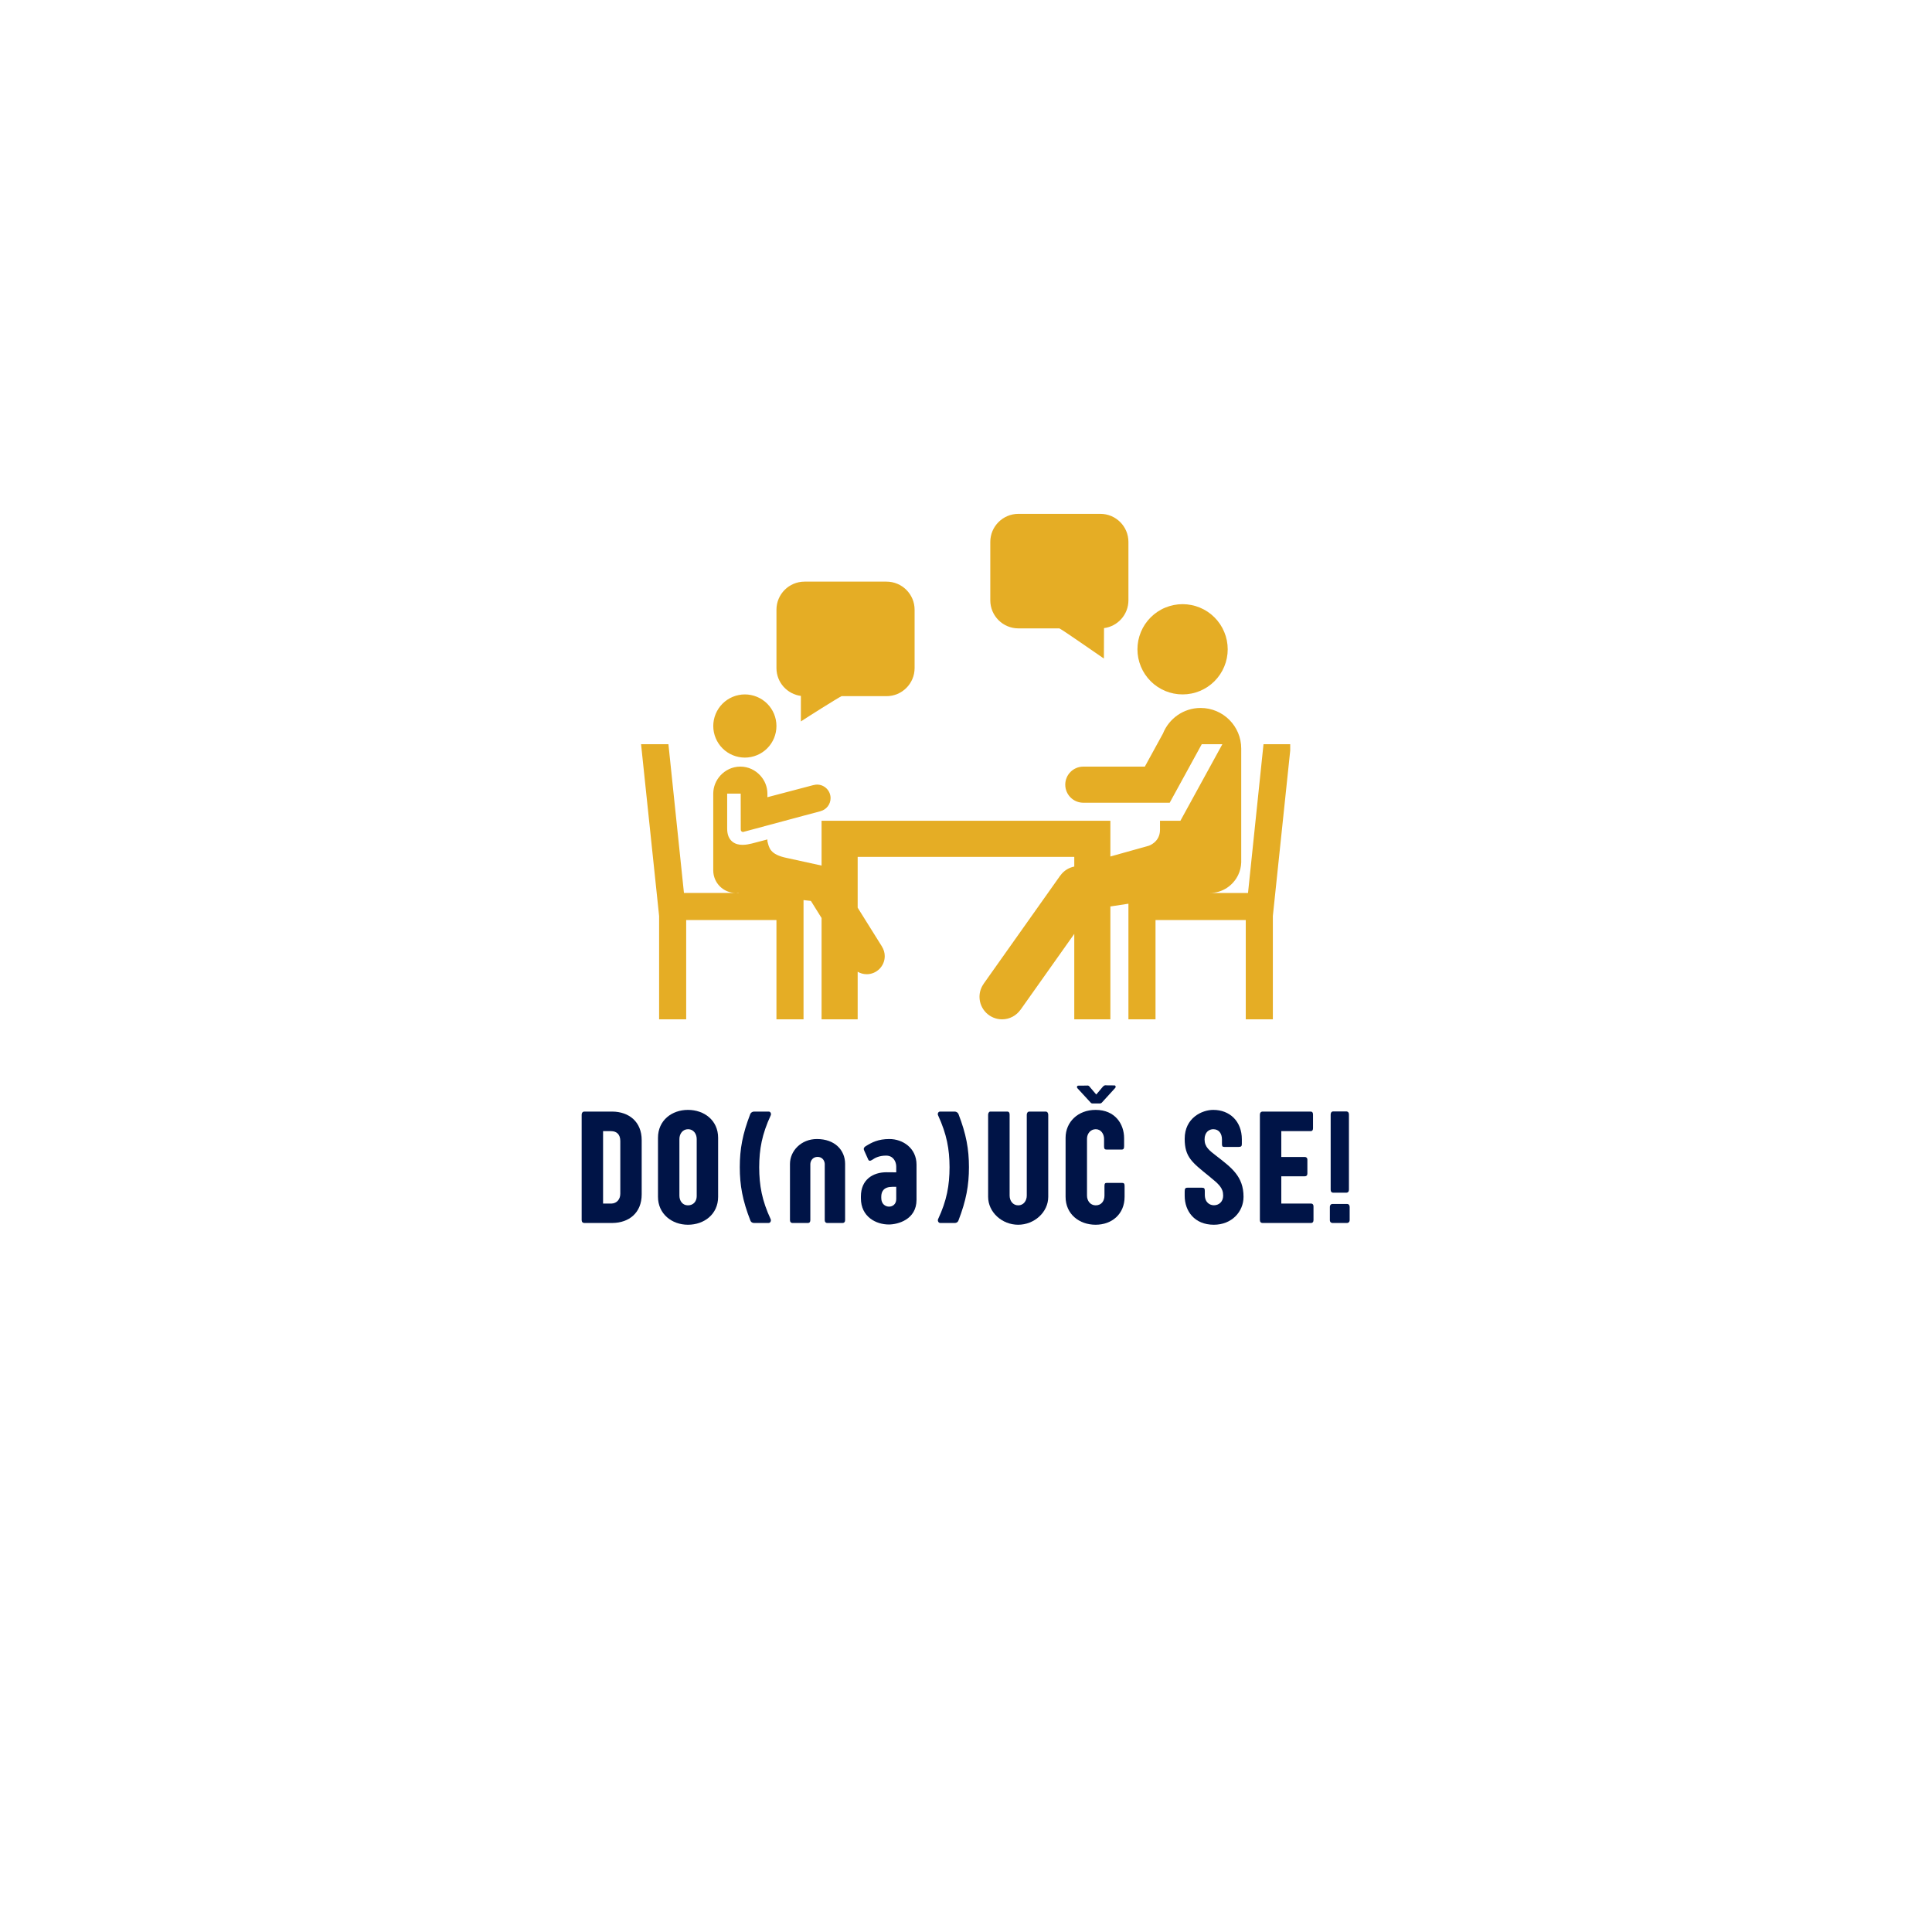 <svg xmlns="http://www.w3.org/2000/svg" xmlns:xlink="http://www.w3.org/1999/xlink" width="500" zoomAndPan="magnify" viewBox="0 0 375 375" height="500" preserveAspectRatio="xMidYMid meet" version="1.0"><defs><g/><clipPath id="c8e6d9488c"><path d="M 192 99.613 L 220 99.613 L 220 128 L 192 128 Z M 192 99.613 " clip-rule="nonzero"/></clipPath><clipPath id="6d77c8e853"><path d="M 124.43 137 L 250.43 137 L 250.43 197.863 L 124.43 197.863 Z M 124.43 137 " clip-rule="nonzero"/></clipPath></defs><rect x="-37.5" width="450" fill="#ffffff" y="-37.5" height="450" fill-opacity="1"/><rect x="-37.5" width="450" fill="#ffffff" y="-37.5" height="450" fill-opacity="1"/><path fill="#e5ad25" d="M 155.488 135.082 L 155.453 135.082 L 155.449 140.031 C 156.586 139.27 162.578 135.488 163.344 135.125 L 172.07 135.125 C 175.078 135.125 177.523 132.684 177.523 129.672 L 177.523 118.344 C 177.523 115.336 175.078 112.895 172.07 112.895 L 156.164 112.895 C 153.152 112.895 150.711 115.336 150.711 118.344 L 150.711 129.672 C 150.707 132.457 152.797 134.746 155.488 135.082 Z M 155.488 135.082 " fill-opacity="1" fill-rule="nonzero"/><g clip-path="url(#c8e6d9488c)"><path fill="#e5ad25" d="M 197.672 121.969 L 205.621 121.969 C 206.387 122.332 213.125 127.066 214.266 127.824 L 214.289 121.922 L 214.25 121.922 C 216.941 121.594 219.027 119.297 219.027 116.52 L 219.027 105.191 C 219.027 102.18 216.59 99.738 213.574 99.738 L 197.672 99.738 C 194.656 99.738 192.215 102.18 192.215 105.191 L 192.215 116.52 C 192.215 119.527 194.656 121.969 197.672 121.969 Z M 197.672 121.969 " fill-opacity="1" fill-rule="nonzero"/></g><path fill="#e5ad25" d="M 238.297 126.027 C 238.297 126.602 238.242 127.172 238.129 127.734 C 238.016 128.301 237.852 128.848 237.629 129.379 C 237.41 129.91 237.141 130.414 236.82 130.895 C 236.5 131.371 236.137 131.812 235.73 132.223 C 235.324 132.629 234.883 132.992 234.406 133.309 C 233.926 133.629 233.422 133.898 232.891 134.121 C 232.359 134.34 231.812 134.508 231.246 134.617 C 230.684 134.73 230.113 134.785 229.539 134.785 C 228.961 134.785 228.395 134.73 227.828 134.617 C 227.266 134.508 226.719 134.34 226.188 134.121 C 225.652 133.898 225.148 133.629 224.672 133.309 C 224.191 132.992 223.75 132.629 223.344 132.223 C 222.938 131.812 222.574 131.371 222.254 130.895 C 221.934 130.414 221.664 129.91 221.445 129.379 C 221.227 128.848 221.059 128.301 220.945 127.734 C 220.836 127.172 220.777 126.602 220.777 126.027 C 220.777 125.453 220.836 124.883 220.945 124.316 C 221.059 123.754 221.227 123.207 221.445 122.676 C 221.664 122.145 221.934 121.637 222.254 121.16 C 222.574 120.684 222.938 120.238 223.344 119.832 C 223.75 119.426 224.191 119.062 224.672 118.742 C 225.148 118.426 225.652 118.152 226.188 117.934 C 226.719 117.715 227.266 117.547 227.828 117.438 C 228.395 117.324 228.961 117.266 229.539 117.266 C 230.113 117.266 230.684 117.324 231.246 117.438 C 231.812 117.547 232.359 117.715 232.891 117.934 C 233.422 118.152 233.926 118.426 234.406 118.742 C 234.883 119.062 235.324 119.426 235.73 119.832 C 236.137 120.238 236.5 120.684 236.82 121.16 C 237.141 121.637 237.41 122.145 237.629 122.676 C 237.852 123.207 238.016 123.754 238.129 124.316 C 238.242 124.883 238.297 125.453 238.297 126.027 Z M 238.297 126.027 " fill-opacity="1" fill-rule="nonzero"/><path fill="#e5ad25" d="M 150.707 140.918 C 150.707 141.32 150.668 141.719 150.59 142.113 C 150.512 142.508 150.395 142.891 150.242 143.266 C 150.086 143.637 149.898 143.988 149.676 144.324 C 149.453 144.66 149.199 144.969 148.914 145.254 C 148.629 145.539 148.316 145.793 147.984 146.016 C 147.648 146.238 147.297 146.43 146.922 146.582 C 146.551 146.734 146.168 146.852 145.773 146.93 C 145.379 147.008 144.98 147.051 144.578 147.051 C 144.176 147.051 143.777 147.008 143.383 146.93 C 142.988 146.852 142.602 146.734 142.23 146.582 C 141.859 146.43 141.504 146.238 141.172 146.016 C 140.836 145.793 140.527 145.539 140.242 145.254 C 139.957 144.969 139.703 144.66 139.48 144.324 C 139.254 143.988 139.066 143.637 138.914 143.266 C 138.758 142.891 138.641 142.508 138.562 142.113 C 138.484 141.719 138.445 141.32 138.445 140.918 C 138.445 140.516 138.484 140.117 138.562 139.723 C 138.641 139.328 138.758 138.945 138.914 138.57 C 139.066 138.199 139.254 137.848 139.48 137.512 C 139.703 137.176 139.957 136.867 140.242 136.582 C 140.527 136.297 140.836 136.043 141.172 135.82 C 141.504 135.598 141.859 135.406 142.23 135.254 C 142.602 135.098 142.988 134.984 143.383 134.906 C 143.777 134.824 144.176 134.785 144.578 134.785 C 144.98 134.785 145.379 134.824 145.773 134.906 C 146.168 134.984 146.551 135.098 146.922 135.254 C 147.297 135.406 147.648 135.598 147.984 135.82 C 148.316 136.043 148.629 136.297 148.914 136.582 C 149.199 136.867 149.453 137.176 149.676 137.512 C 149.898 137.848 150.086 138.199 150.242 138.57 C 150.395 138.945 150.512 139.328 150.59 139.723 C 150.668 140.117 150.707 140.516 150.707 140.918 Z M 150.707 140.918 " fill-opacity="1" fill-rule="nonzero"/><g clip-path="url(#6d77c8e853)"><path fill="#e5ad25" d="M 245.246 144.453 L 242.238 173.328 L 234.812 173.328 C 237.258 173.328 239.348 171.887 240.332 169.824 C 240.684 169.082 240.895 168.266 240.922 167.398 L 240.922 145.297 C 240.922 140.941 237.395 137.414 233.039 137.414 C 229.719 137.414 226.895 139.473 225.73 142.379 L 222.211 148.801 L 210.27 148.801 C 208.332 148.801 206.766 150.367 206.766 152.305 C 206.766 154.238 208.332 155.809 210.27 155.809 L 227.039 155.809 L 233.258 144.453 L 237.258 144.453 L 229.117 159.309 L 225.156 159.309 L 225.156 161.062 C 225.156 163.473 222.977 164.16 222.977 164.16 L 215.523 166.246 L 215.523 159.309 L 159.465 159.309 L 159.465 168.008 L 152.746 166.535 C 149.434 165.863 149.281 164.562 148.953 163.277 L 148.953 162.934 L 145.941 163.723 C 145.414 163.855 144.773 163.984 144.129 163.984 C 143.445 163.984 142.758 163.84 142.188 163.398 C 141.492 162.855 141.145 162.004 141.145 160.859 L 141.145 154.043 L 143.77 154.043 C 143.77 154.043 143.777 160.938 143.781 160.98 C 143.781 160.992 143.789 160.992 143.793 161.004 C 143.793 161.02 143.777 161.023 143.777 161.035 C 143.777 161.285 143.977 161.488 144.23 161.488 L 156.012 158.32 L 159.258 157.457 L 159.254 157.449 C 160.383 157.156 161.215 156.137 161.215 154.918 C 161.215 153.469 160.039 152.289 158.59 152.289 C 158.355 152.289 158.137 152.328 157.922 152.387 L 157.922 152.375 L 148.953 154.738 L 148.953 154.051 C 148.953 152.699 148.43 151.48 147.59 150.551 C 146.629 149.48 145.25 148.797 143.699 148.797 C 142.148 148.797 140.77 149.48 139.805 150.551 C 138.969 151.48 138.441 152.699 138.441 154.051 L 138.441 168.941 C 138.441 171.363 140.402 173.324 142.824 173.324 C 142.992 173.324 143.152 173.293 143.312 173.273 L 143.312 173.301 L 143.512 173.324 L 132.754 173.324 L 129.742 144.453 L 124.43 144.453 L 127.934 177.805 L 127.934 197.852 L 133.188 197.852 L 133.188 178.582 L 150.707 178.582 L 150.707 197.852 L 155.965 197.852 L 155.965 174.707 L 157.395 174.867 L 159.465 178.184 L 159.465 197.852 L 166.473 197.852 L 166.473 188.613 C 166.988 188.914 167.582 189.094 168.227 189.094 C 170.16 189.094 171.727 187.523 171.727 185.59 C 171.727 184.906 171.523 184.277 171.188 183.738 L 171.195 183.734 L 166.473 176.18 L 166.473 166.32 L 208.516 166.32 L 208.516 168.195 C 207.414 168.422 206.453 169.035 205.824 169.926 L 205.816 169.918 L 190.93 190.938 L 190.938 190.945 C 190.426 191.66 190.121 192.527 190.121 193.473 C 190.121 195.891 192.082 197.852 194.504 197.852 C 195.98 197.852 197.273 197.117 198.07 196 L 198.078 196.004 L 208.516 181.266 L 208.516 197.852 L 215.523 197.852 L 215.523 175.945 L 219.027 175.41 L 219.027 197.852 L 224.285 197.852 L 224.285 178.582 L 241.801 178.582 L 241.801 197.852 L 247.059 197.852 L 247.059 177.805 L 250.559 144.453 Z M 245.246 144.453 " fill-opacity="1" fill-rule="nonzero"/></g><g fill="#001447" fill-opacity="1"><g transform="translate(111.775, 237.378)"><g><path d="M 5.281 -17.824 L 6.828 -17.824 C 7.891 -17.824 8.625 -17.215 8.625 -15.902 L 8.625 -5.672 C 8.625 -4.609 7.953 -3.797 6.906 -3.766 L 5.281 -3.766 Z M 1.125 -0.594 C 1.125 -0.219 1.297 0 1.656 0 L 7.109 0 C 10.297 -0.031 12.777 -1.953 12.777 -5.547 L 12.777 -16.074 C 12.777 -19.652 10.312 -21.59 7.078 -21.621 L 1.656 -21.621 C 1.328 -21.621 1.125 -21.387 1.125 -21.012 Z M 1.125 -0.594 "/></g></g></g><g fill="#001447" fill-opacity="1"><g transform="translate(126.934, 237.378)"><g><path d="M 12.453 -16.527 C 12.453 -19.934 9.734 -21.949 6.594 -21.949 C 3.469 -21.949 0.781 -19.918 0.781 -16.527 L 0.781 -5.078 C 0.781 -1.766 3.469 0.344 6.594 0.344 C 9.734 0.344 12.453 -1.688 12.453 -5.078 Z M 6.625 -18.199 C 7.672 -18.199 8.297 -17.293 8.297 -16.293 L 8.297 -5.203 C 8.297 -4.219 7.672 -3.422 6.594 -3.422 C 5.531 -3.422 4.938 -4.312 4.938 -5.297 L 4.938 -16.293 C 4.938 -17.293 5.562 -18.199 6.625 -18.199 Z M 6.625 -18.199 "/></g></g></g><g fill="#001447" fill-opacity="1"><g transform="translate(141.765, 237.378)"><g><path d="M 4.594 -21.621 C 4.281 -21.621 3.969 -21.418 3.859 -21.137 C 2.359 -17.246 1.828 -14.34 1.828 -10.828 C 1.828 -7.312 2.359 -4.375 3.891 -0.453 C 4 -0.156 4.281 0 4.578 0 L 7.422 0 C 7.797 0 7.938 -0.469 7.828 -0.719 C 6.125 -4.375 5.609 -7.266 5.594 -10.812 C 5.609 -14.34 6.125 -17.199 7.844 -20.918 C 7.953 -21.168 7.828 -21.621 7.438 -21.621 Z M 4.594 -21.621 "/></g></g></g><g fill="#001447" fill-opacity="1"><g transform="translate(152.41, 237.378)"><g><path d="M 11.156 0 C 11.422 0 11.625 -0.188 11.625 -0.531 L 11.625 -11.469 C 11.625 -14.121 9.641 -16.293 6.156 -16.293 C 3.078 -16.293 0.922 -13.98 0.922 -11.453 L 0.922 -0.547 C 0.922 -0.188 1.125 0 1.391 0 L 4.438 0 C 4.703 0 4.875 -0.188 4.875 -0.547 L 4.875 -11.469 C 4.922 -12.188 5.422 -12.824 6.281 -12.824 C 7.125 -12.824 7.625 -12.203 7.672 -11.484 L 7.672 -0.531 C 7.672 -0.188 7.875 0 8.141 0 Z M 11.156 0 "/></g></g></g><g fill="#001447" fill-opacity="1"><g transform="translate(166.569, 237.378)"><g><path d="M 7.391 -4.641 C 7.391 -3.609 6.656 -3.172 6 -3.172 C 5.297 -3.172 4.484 -3.656 4.484 -4.859 L 4.484 -5.094 C 4.484 -6.109 4.953 -7.016 6.656 -7.016 L 7.391 -7.016 Z M 5.547 -9.844 C 2.906 -9.859 0.531 -8.453 0.531 -5.141 L 0.531 -4.797 C 0.531 -1.172 3.5 0.297 5.953 0.297 C 7.625 0.297 11.328 -0.609 11.328 -4.5 L 11.328 -11.312 C 11.328 -14.559 8.641 -16.293 6.062 -16.293 C 3.875 -16.293 2.656 -15.637 1.516 -14.934 C 0.984 -14.621 1.047 -14.309 1.188 -14.012 L 1.969 -12.281 C 2.047 -12.141 2.141 -12.078 2.266 -12.078 C 2.406 -12.078 2.562 -12.156 2.719 -12.25 C 3.297 -12.668 4.141 -13.074 5.422 -13.074 C 6.828 -13.074 7.391 -11.891 7.391 -10.938 L 7.391 -9.828 Z M 5.547 -9.844 "/></g></g></g><g fill="#001447" fill-opacity="1"><g transform="translate(180.166, 237.378)"><g><path d="M 5.172 0 C 5.469 0 5.75 -0.156 5.859 -0.453 C 7.375 -4.375 7.906 -7.312 7.906 -10.828 C 7.906 -14.34 7.375 -17.246 5.875 -21.137 C 5.766 -21.418 5.453 -21.621 5.141 -21.621 L 2.297 -21.621 C 1.922 -21.621 1.781 -21.168 1.906 -20.918 C 3.609 -17.199 4.125 -14.34 4.141 -10.828 C 4.125 -7.281 3.625 -4.391 1.906 -0.719 C 1.797 -0.469 1.953 0 2.328 0 Z M 5.172 0 "/></g></g></g><g fill="#001447" fill-opacity="1"><g transform="translate(190.811, 237.378)"><g><path d="M 8.484 -5.312 C 8.484 -4.328 7.875 -3.422 6.828 -3.422 C 5.766 -3.422 5.156 -4.328 5.156 -5.312 L 5.156 -21.012 C 5.156 -21.34 5.062 -21.621 4.688 -21.621 L 1.391 -21.621 C 1.172 -21.621 0.984 -21.34 0.984 -21.012 L 0.984 -5.078 C 0.984 -2.078 3.688 0.344 6.812 0.344 C 9.938 0.344 12.652 -2.078 12.652 -5.078 L 12.652 -20.996 C 12.652 -21.309 12.496 -21.621 12.156 -21.621 L 8.984 -21.621 C 8.656 -21.621 8.484 -21.324 8.484 -20.996 Z M 8.484 -5.312 "/></g></g></g><g fill="#001447" fill-opacity="1"><g transform="translate(206.048, 237.378)"><g><path d="M 12.141 -16.449 C 12.141 -19.199 10.406 -21.949 6.609 -21.949 C 3.203 -21.949 0.781 -19.621 0.781 -16.527 L 0.781 -5.078 C 0.781 -1.688 3.469 0.344 6.609 0.344 C 9.734 0.344 12.234 -1.688 12.234 -5.078 L 12.234 -7.203 C 12.234 -7.672 12.078 -7.781 11.719 -7.781 L 8.797 -7.781 C 8.438 -7.781 8.328 -7.641 8.328 -7.172 L 8.328 -5.312 C 8.328 -4.328 7.781 -3.422 6.641 -3.422 C 5.562 -3.422 4.938 -4.328 4.938 -5.312 L 4.938 -16.355 C 4.938 -17.34 5.625 -18.199 6.641 -18.199 C 7.672 -18.199 8.25 -17.246 8.25 -16.324 L 8.25 -14.871 C 8.25 -14.434 8.359 -14.246 8.734 -14.246 L 11.641 -14.246 C 12.047 -14.246 12.141 -14.449 12.141 -14.934 Z M 6.734 -24.934 L 5.547 -26.324 C 5.422 -26.496 5.266 -26.684 5.062 -26.684 C 5.016 -26.684 4.984 -26.684 4.938 -26.668 L 3.188 -26.652 C 3.031 -26.637 2.875 -26.371 3.109 -26.121 L 5.672 -23.34 C 5.719 -23.293 5.812 -23.199 6 -23.199 L 7.438 -23.199 C 7.609 -23.199 7.734 -23.277 7.797 -23.34 L 10.375 -26.168 C 10.609 -26.402 10.484 -26.684 10.297 -26.699 L 8.703 -26.715 C 8.656 -26.73 8.609 -26.73 8.562 -26.73 C 8.344 -26.73 8.188 -26.637 8 -26.434 Z M 6.734 -24.934 "/></g></g></g><g fill="#001447" fill-opacity="1"><g transform="translate(220.473, 237.378)"><g/></g></g><g fill="#001447" fill-opacity="1"><g transform="translate(229.322, 237.378)"><g><path d="M 7.859 -15.355 C 7.859 -14.918 7.922 -14.762 8.312 -14.762 L 11.109 -14.762 C 11.609 -14.762 11.719 -14.918 11.719 -15.355 L 11.719 -16.246 C 11.719 -19.699 9.406 -21.949 6.172 -21.949 C 3.984 -21.949 0.625 -20.402 0.625 -16.34 C 0.625 -12.762 2.094 -11.734 5.359 -9.078 C 7.281 -7.516 8.094 -6.812 8.094 -5.297 C 8.094 -4.156 7.297 -3.438 6.312 -3.438 C 5.516 -3.438 4.531 -3.938 4.531 -5.5 L 4.531 -6.203 C 4.531 -6.672 4.438 -6.844 4 -6.844 L 1.156 -6.844 C 0.719 -6.844 0.625 -6.625 0.625 -6.094 L 0.625 -5.266 C 0.625 -2.328 2.516 0.344 6.281 0.344 C 9.734 0.344 12.047 -2.156 12.047 -5.078 C 12.047 -9.031 9.719 -10.734 6.797 -12.996 C 5.406 -14.074 4.484 -14.746 4.484 -16.23 C 4.484 -17.652 5.391 -18.199 6.172 -18.199 C 7.297 -18.199 7.859 -17.309 7.859 -16.23 Z M 7.859 -15.355 "/></g></g></g><g fill="#001447" fill-opacity="1"><g transform="translate(243.418, 237.378)"><g><path d="M 5.281 -3.766 L 5.281 -9.062 L 9.844 -9.062 C 10.141 -9.062 10.344 -9.219 10.344 -9.594 L 10.344 -12.266 C 10.344 -12.652 10.109 -12.809 9.844 -12.809 L 5.281 -12.809 L 5.281 -17.824 L 11 -17.824 C 11.281 -17.824 11.438 -18.012 11.438 -18.387 L 11.438 -21.043 C 11.438 -21.434 11.281 -21.621 11 -21.621 L 1.656 -21.621 C 1.328 -21.621 1.125 -21.387 1.125 -21.012 L 1.125 -0.594 C 1.125 -0.219 1.297 0 1.656 0 L 11.078 0 C 11.328 0 11.531 -0.172 11.531 -0.547 L 11.531 -3.234 C 11.531 -3.594 11.328 -3.766 11.078 -3.766 Z M 5.281 -3.766 "/></g></g></g><g fill="#001447" fill-opacity="1"><g transform="translate(256.906, 237.378)"><g><path d="M 1.375 -6.469 C 1.375 -6.094 1.547 -5.875 1.906 -5.875 L 4.375 -5.875 C 4.75 -5.875 4.922 -6.094 4.922 -6.469 L 4.922 -21.043 C 4.922 -21.418 4.75 -21.652 4.375 -21.652 L 1.906 -21.652 C 1.547 -21.652 1.375 -21.418 1.375 -21.043 Z M 5.062 -3.109 C 5.062 -3.344 4.953 -3.688 4.562 -3.688 L 1.688 -3.688 C 1.469 -3.688 1.219 -3.5 1.219 -3.109 L 1.219 -0.547 C 1.219 -0.109 1.562 0 1.703 0 L 4.594 0 C 4.719 0 5.062 -0.125 5.062 -0.547 Z M 5.062 -3.109 "/></g></g></g></svg>